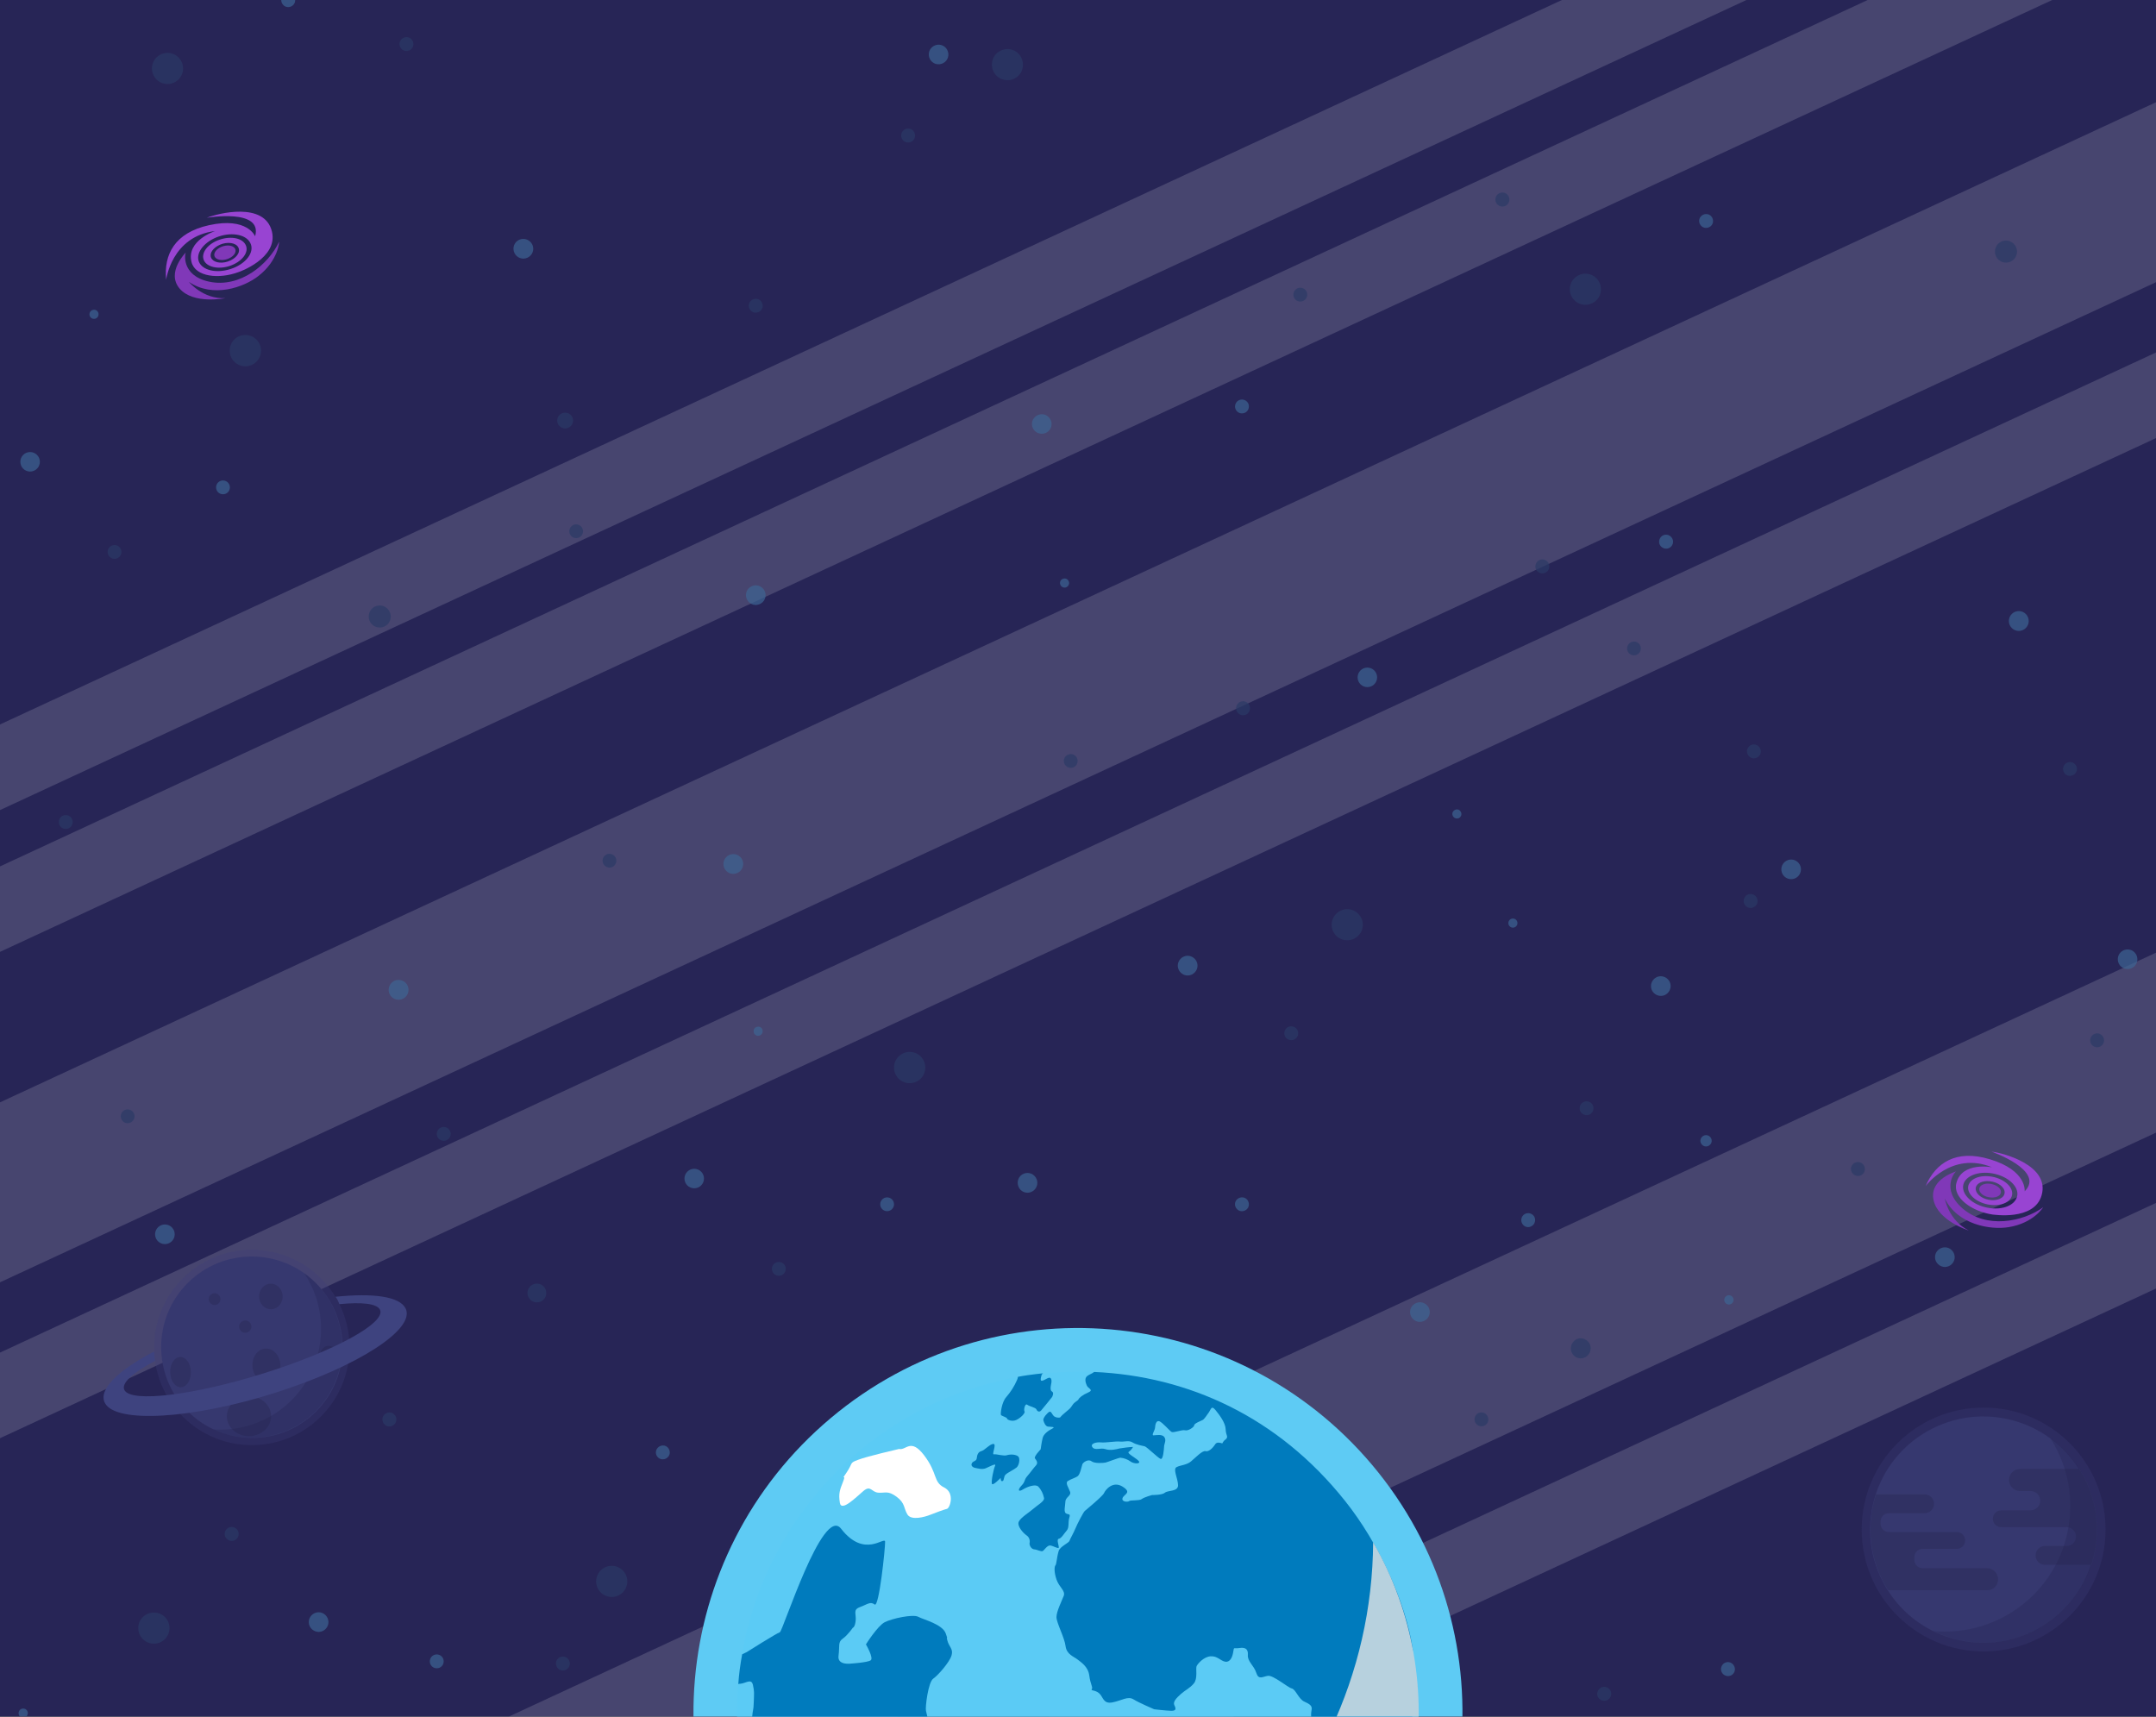 <?xml version="1.0" encoding="utf-8"?>
<!-- Generator: Adobe Illustrator 22.0.1, SVG Export Plug-In . SVG Version: 6.00 Build 0)  -->
<svg version="1.1" id="Layer_1" xmlns="http://www.w3.org/2000/svg" xmlns:xlink="http://www.w3.org/1999/xlink" x="0px" y="0px"
	 viewBox="0 0 1282 1021" style="enable-background:new 0 0 1282 1021;" xml:space="preserve">
<rect x="0" y="0" width="1282" height="1021" fill="#808080" stroke="none"/>
<style type="text/css">
	.st0{clip-path:url(#SVGID_2_);}
	.st1{fill:#272556;}
	.st2{opacity:0.15;fill:url(#SVGID_3_);enable-background:new    ;}
	.st3{opacity:0.15;fill:url(#SVGID_4_);enable-background:new    ;}
	.st4{opacity:0.15;fill:url(#SVGID_5_);enable-background:new    ;}
	.st5{opacity:0.15;fill:url(#SVGID_6_);enable-background:new    ;}
	.st6{opacity:0.15;fill:url(#SVGID_7_);enable-background:new    ;}
	.st7{opacity:0.15;fill:url(#SVGID_8_);enable-background:new    ;}
	.st8{opacity:0.69;}
	.st9{fill:#3D6694;}
	.st10{fill:#2A3A66;}
	.st11{opacity:0.3;fill:#3C3F7A;enable-background:new    ;}
	.st12{fill:#36386F;}
	.st13{fill:#303163;}
	.st14{opacity:0.3;}
	.st15{fill:#22224F;}
	.st16{fill:#3E437F;}
	.st17{fill:url(#SVGID_9_);}
	.st18{fill:#5BCBF5;}
	.st19{fill:#007BBD;}
	.st20{fill:#FFFFFF;}
	.st21{fill:#B7D1DE;}
	.st22{fill:#8038B8;}
	.st23{fill:#9844D2;}
</style>
<title>background</title>
<g>
	<g id="Layer_1_1_">
		<g>
			<defs>
				<rect id="SVGID_1_" y="-3.3" width="1282" height="1024"/>
			</defs>
			<clipPath id="SVGID_2_">
				<use xlink:href="#SVGID_1_"  style="overflow:visible;"/>
			</clipPath>
			<g class="st0">
				<rect y="-3.3" class="st1" width="1282" height="1024"/>
				<g id="Stripes">
					<g>
						
							<linearGradient id="SVGID_3_" gradientUnits="userSpaceOnUse" x1="481.559" y1="-1812.178" x2="481.559" y2="-2030.638" gradientTransform="matrix(-0.866 0.5 0.5 0.866 2019.255 1835.728)">
							<stop  offset="0" style="stop-color:#FFFFFF"/>
							<stop  offset="1" style="stop-color:#FFFFFF"/>
						</linearGradient>
						<polygon class="st2" points="0,655.5 1282,60.8 1282,167.8 0,762.5 						"/>
					</g>
					<g>
						
							<linearGradient id="SVGID_4_" gradientUnits="userSpaceOnUse" x1="541.952" y1="-1732.108" x2="541.952" y2="-1901.978" gradientTransform="matrix(-0.866 0.5 0.5 0.866 2019.255 1835.728)">
							<stop  offset="0" style="stop-color:#FFFFFF"/>
							<stop  offset="1" style="stop-color:#FFFFFF"/>
						</linearGradient>
						<polygon class="st3" points="0,804.3 1282,209.6 1282,260.5 0,855.2 						"/>
					</g>
					<g>
						
							<linearGradient id="SVGID_5_" gradientUnits="userSpaceOnUse" x1="544.671" y1="-1374.378" x2="544.671" y2="-1563.698" gradientTransform="matrix(-0.866 0.5 0.5 0.866 2019.255 1835.728)">
							<stop  offset="0" style="stop-color:#FFFFFF"/>
							<stop  offset="1" style="stop-color:#FFFFFF"/>
						</linearGradient>
						<polygon class="st4" points="296.8,1023.4 527.6,1023.4 1282,673.5 1282,566.5 						"/>
					</g>
					<g>
						
							<linearGradient id="SVGID_6_" gradientUnits="userSpaceOnUse" x1="442.922" y1="-1294.438" x2="442.922" y2="-1403.658" gradientTransform="matrix(-0.866 0.5 0.5 0.866 2019.255 1835.728)">
							<stop  offset="0" style="stop-color:#FFFFFF"/>
							<stop  offset="1" style="stop-color:#FFFFFF"/>
						</linearGradient>
						<polygon class="st5" points="617.8,1023.4 727.5,1023.4 1282,766.2 1282,715.3 						"/>
					</g>
					<g>
						
							<linearGradient id="SVGID_7_" gradientUnits="userSpaceOnUse" x1="494.515" y1="-2078.328" x2="494.515" y2="-2225.558" gradientTransform="matrix(-0.866 0.5 0.5 0.866 2019.255 1835.728)">
							<stop  offset="0" style="stop-color:#FFFFFF"/>
							<stop  offset="1" style="stop-color:#FFFFFF"/>
						</linearGradient>
						<polygon class="st6" points="941.7,-6 0,430.8 0,481.7 1051.4,-6 						"/>
					</g>
					<g>
						
							<linearGradient id="SVGID_8_" gradientUnits="userSpaceOnUse" x1="436.888" y1="-1987.368" x2="436.888" y2="-2152.438" gradientTransform="matrix(-0.866 0.5 0.5 0.866 2019.255 1835.728)">
							<stop  offset="0" style="stop-color:#FFFFFF"/>
							<stop  offset="1" style="stop-color:#FFFFFF"/>
						</linearGradient>
						<polygon class="st7" points="1123.5,-6 0,515.2 0,566 1233.2,-6 						"/>
					</g>
				</g>
				<g class="st8">
					<circle class="st9" cx="412.8" cy="700.8" r="5.8"/>
					<path class="st9" d="M453.5,613.2c0,1.5-1.2,2.7-2.7,2.7c-1.5,0-2.7-1.2-2.7-2.7s1.2-2.7,2.7-2.7c0,0,0,0,0,0
						C452.3,610.4,453.5,611.6,453.5,613.2z"/>
					<circle class="st9" cx="527.5" cy="716.1" r="4.1"/>
					<path class="st10" d="M467.2,754.5c0,2.3-1.8,4.1-4.1,4.1c-2.3,0-4.1-1.8-4.1-4.1c0-2.3,1.8-4.1,4.1-4.1c0,0,0,0,0,0
						C465.4,750.4,467.2,752.2,467.2,754.5C467.2,754.5,467.2,754.5,467.2,754.5z"/>
					<circle class="st10" cx="540.9" cy="634.8" r="9.3"/>
					<path class="st9" d="M606.8,699.2c2.3-2.3,6-2.3,8.3,0c2.3,2.3,2.3,6,0,8.3c-2.3,2.3-6,2.3-8.3,0
						C604.6,705.1,604.6,701.4,606.8,699.2C606.8,699.2,606.8,699.2,606.8,699.2z"/>
					<circle class="st10" cx="971.6" cy="385.6" r="4.1"/>
					
						<ellipse transform="matrix(1 -1.999601e-02 1.999601e-02 1 -7.89 16.335)" class="st9" cx="812.9" cy="402.7" rx="5.8" ry="5.8"/>
					<path class="st9" d="M864.9,486.3c-1.3-0.8-1.7-2.5-0.9-3.7s2.5-1.7,3.7-0.9s1.7,2.5,0.9,3.7c0,0,0,0,0,0
						C867.9,486.7,866.2,487.1,864.9,486.3z"/>
					<path class="st10" d="M737,424.7c-2-1.2-2.6-3.7-1.4-5.7s3.7-2.6,5.7-1.4c2,1.2,2.6,3.7,1.4,5.7c0,0,0,0,0,0
						C741.5,425.3,738.9,425.9,737,424.7z"/>
					<path class="st10" d="M796.3,557.8c-4.4-2.7-5.8-8.4-3.1-12.7c2.7-4.4,8.4-5.8,12.7-3.1c4.4,2.7,5.8,8.4,3.1,12.7c0,0,0,0,0,0
						C806.3,559,800.7,560.4,796.3,557.8z"/>
					<path class="st9" d="M711.9,572.8c0.8,3.1-1.2,6.3-4.3,7.1c-3.1,0.8-6.3-1.2-7.1-4.3c-0.8-3.1,1.2-6.3,4.3-7.1
						C707.9,567.7,711.1,569.7,711.9,572.8C711.9,572.8,711.9,572.8,711.9,572.8z"/>
					<path class="st10" d="M771.8,613.4c0.6,2.2-0.8,4.5-3,5s-4.5-0.8-5-3s0.8-4.5,3-5c0,0,0,0,0,0
						C769,609.9,771.3,611.2,771.8,613.4z"/>
					<path class="st9" d="M1011.9,128.2c1.8-1.4,4.4-1.2,5.8,0.6c1.4,1.8,1.2,4.4-0.6,5.8c-1.8,1.4-4.4,1.2-5.8-0.6
						C1009.8,132.2,1010.1,129.6,1011.9,128.2z"/>
					<path class="st10" d="M634.1,449.3c1.8-1.4,4.4-1.1,5.8,0.6c1.4,1.8,1.1,4.4-0.6,5.8c-1.8,1.4-4.4,1.1-5.8-0.6
						C632,453.3,632.3,450.7,634.1,449.3C634.1,449.3,634.1,449.3,634.1,449.3z"/>
					<path class="st10" d="M936.9,164.8c4-3.2,9.8-2.6,13,1.4c3.2,4,2.6,9.8-1.4,13s-9.8,2.6-13-1.4c0,0,0,0,0,0
						C932.3,173.8,932.9,168,936.9,164.8z"/>
					<path class="st9" d="M735.9,712.9c1.8-1.4,4.4-1.2,5.8,0.6s1.2,4.4-0.6,5.8c-1.8,1.4-4.4,1.2-5.8-0.6
						C733.8,716.9,734.1,714.3,735.9,712.9C735.9,712.9,735.9,712.9,735.9,712.9z"/>
					<path class="st10" d="M446.8,178.6c1.8-1.4,4.4-1.2,5.8,0.6c1.4,1.8,1.2,4.4-0.6,5.8c-1.8,1.4-4.4,1.2-5.8-0.6
						C444.7,182.6,445,180,446.8,178.6C446.8,178.6,446.8,178.6,446.8,178.6z"/>
					<path class="st10" d="M339.8,247.2c1.6,2.1,1.2,5-0.9,6.6c-2.1,1.6-5,1.2-6.6-0.9c-1.6-2.1-1.2-5,0.9-6.6c0,0,0,0,0,0
						C335.3,244.8,338.2,245.2,339.8,247.2z"/>
					<path class="st9" d="M557.5,38.2c-3.2-0.3-5.5-3.2-5.2-6.4c0.3-3.2,3.2-5.5,6.4-5.2c3.2,0.3,5.5,3.2,5.2,6.4c0,0,0,0,0,0
						C563.6,36.2,560.7,38.5,557.5,38.2z"/>
					<path class="st10" d="M892.9,122.8c-2.3-0.2-3.9-2.3-3.7-4.6s2.3-3.9,4.6-3.7s3.9,2.3,3.7,4.6c0,0,0,0,0,0
						C897.2,121.4,895.2,123.1,892.9,122.8z"/>
					<path class="st9" d="M1011.6,680.1c-1-1.6-0.5-3.6,1.1-4.6c1.6-1,3.6-0.5,4.6,1.1c1,1.6,0.5,3.6-1.1,4.6c0,0,0,0,0,0
						C1014.6,682.2,1012.6,681.7,1011.6,680.1C1011.6,680.1,1011.6,680.1,1011.6,680.1z"/>
					<path class="st9" d="M1025.7,774.4c-0.8-1.3-0.4-3,0.9-3.8c1.3-0.8,3-0.4,3.8,0.9c0.8,1.3,0.4,3-0.9,3.8c0,0,0,0,0,0
						C1028.2,776.1,1026.5,775.7,1025.7,774.4z"/>
					<path class="st9" d="M905.2,727.7c-1.2-1.9-0.6-4.5,1.3-5.7s4.5-0.6,5.7,1.3s0.6,4.5-1.3,5.7c0,0,0,0,0,0
						C908.9,730.3,906.4,729.7,905.2,727.7z"/>
					<path class="st10" d="M939.9,661.2c-1.2-1.9-0.6-4.5,1.3-5.7s4.5-0.6,5.7,1.3s0.6,4.5-1.3,5.7c0,0,0,0,0,0
						C943.7,663.7,941.1,663.1,939.9,661.2C939.9,661.2,939.9,661.2,939.9,661.2z"/>
					<path class="st10" d="M934.9,804.9c-1.7-2.8-0.8-6.4,1.9-8.2s6.4-0.8,8.2,1.9c1.7,2.8,0.8,6.4-1.9,8.2
						C940.2,808.6,936.6,807.7,934.9,804.9C934.9,804.9,934.9,804.9,934.9,804.9z"/>
					<path class="st9" d="M850,781.5c-0.7,3.1-3.9,5.1-7,4.4s-5.1-3.9-4.4-7c0.7-3.1,3.9-5.1,7-4.4c0,0,0,0,0,0
						C848.8,775.3,850.8,778.4,850,781.5z"/>
					<path class="st10" d="M884.9,845c-0.5,2.2-2.8,3.6-5,3s-3.6-2.8-3-5c0.5-2.2,2.8-3.6,5-3C884,840.5,885.4,842.8,884.9,845
						C884.9,845,884.9,845,884.9,845z"/>
					<path class="st9" d="M987.5,580.5c3.2,0,5.9,2.6,5.9,5.8c0,3.2-2.6,5.9-5.8,5.9c-3.2,0-5.9-2.6-5.9-5.8
						C981.7,583.2,984.3,580.5,987.5,580.5C987.5,580.5,987.5,580.5,987.5,580.5z"/>
					<path class="st9" d="M899.6,546.2c1.5,0,2.7,1.2,2.7,2.7s-1.2,2.7-2.7,2.7c-1.5,0-2.7-1.2-2.7-2.7
						C896.9,547.4,898.1,546.2,899.6,546.2C899.6,546.2,899.6,546.2,899.6,546.2z"/>
					<path class="st10" d="M1040.9,531.6c2.3,0,4.1,1.8,4.2,4.1s-1.8,4.1-4.1,4.2c-2.3,0-4.1-1.8-4.2-4.1
						C1036.8,533.5,1038.6,531.6,1040.9,531.6z"/>
					<path class="st10" d="M762.8,1002.8c4.2,0,7.7,3.4,7.7,7.6s-3.4,7.7-7.6,7.7c-4.2,0-7.7-3.4-7.7-7.6
						C755.2,1006.3,758.6,1002.9,762.8,1002.8C762.8,1002.8,762.8,1002.8,762.8,1002.8z"/>
					<path class="st9" d="M826.8,944.2c-2.3-2.3-2.3-6,0-8.3c2.3-2.3,6-2.3,8.3,0c2.3,2.3,2.3,6,0,8.3
						C832.8,946.4,829.1,946.4,826.8,944.2C826.8,944.2,826.8,944.2,826.8,944.2z"/>
					<path class="st10" d="M754.5,941c-1.6-1.6-1.6-4.2,0-5.8s4.2-1.6,5.8,0s1.6,4.2,0,5.8c0,0,0,0,0,0
						C758.7,942.6,756.1,942.6,754.5,941z"/>
					<path class="st9" d="M1031.4,993.9c-0.8,2.2-3.1,3.3-5.3,2.5c-2.2-0.8-3.3-3.1-2.5-5.3s3.1-3.3,5.3-2.5c0,0,0,0,0,0
						C1031,989.4,1032.1,991.8,1031.4,993.9z"/>
					<path class="st10" d="M957.8,1008.6c-0.8,2.2-3.1,3.3-5.3,2.5c-2.2-0.8-3.3-3.1-2.5-5.3c0.8-2.2,3.1-3.3,5.3-2.5c0,0,0,0,0,0
						C957.5,1004.1,958.6,1006.4,957.8,1008.6z"/>
					<path class="st10" d="M582.4,923.6c-0.8,2.1-3.1,3.2-5.2,2.5s-3.2-3.1-2.5-5.2c0.8-2.1,3.1-3.2,5.2-2.5
						C582.1,919.1,583.2,921.4,582.4,923.6C582.4,923.6,582.4,923.6,582.4,923.6z"/>
					<circle class="st9" cx="17.9" cy="274.6" r="5.8"/>
					<path class="st9" d="M58.6,186.9c0,1.5-1.2,2.7-2.7,2.7c-1.5,0-2.7-1.2-2.7-2.7c0-1.5,1.2-2.7,2.7-2.7h0
						C57.3,184.1,58.6,185.3,58.6,186.9C58.6,186.9,58.6,186.9,58.6,186.9z"/>
					<path class="st9" d="M136.7,289.8c0,2.3-1.8,4.1-4.1,4.1s-4.1-1.8-4.1-4.1c0-2.3,1.8-4.1,4.1-4.1
						C134.8,285.7,136.7,287.5,136.7,289.8C136.7,289.8,136.7,289.8,136.7,289.8z"/>
					<circle class="st10" cx="68.1" cy="328.2" r="4.1"/>
					<path class="st10" d="M155.2,208.5c0,5.1-4.1,9.3-9.3,9.3c-5.1,0-9.3-4.1-9.3-9.3s4.1-9.3,9.3-9.3c0,0,0,0,0,0
						C151.1,199.2,155.2,203.4,155.2,208.5z"/>
					<path class="st9" d="M316.9,146.5c0.8,3.1-1.1,6.3-4.3,7.1c-3.1,0.8-6.3-1.1-7.1-4.3c-0.8-3.1,1.1-6.3,4.3-7.1c0,0,0,0,0,0
						C313,141.5,316.1,143.4,316.9,146.5z"/>
					<path class="st10" d="M343.5,319.9c-2.2,0.5-4.4-0.9-4.9-3.1c-0.5-2.2,0.9-4.4,3.1-4.9c2.2-0.5,4.4,0.9,4.9,3.1c0,0,0,0,0,0
						C347.1,317.2,345.7,319.4,343.5,319.9z"/>
					<path class="st9" d="M168.8-3.1c1.8-1.4,4.4-1.2,5.8,0.6s1.2,4.4-0.6,5.8s-4.4,1.2-5.8-0.6c0,0,0,0,0,0
						C166.7,0.9,167-1.6,168.8-3.1z"/>
					<path class="st10" d="M239.1,23c1.8-1.4,4.4-1.2,5.8,0.6c1.4,1.8,1.2,4.4-0.6,5.8c-1.8,1.4-4.4,1.2-5.8-0.6
						C237,27,237.3,24.4,239.1,23C239.1,23,239.1,23,239.1,23z"/>
					<path class="st10" d="M93.8,33.5c4-3.2,9.8-2.6,13,1.4c3.2,4,2.6,9.8-1.4,13c-4,3.2-9.8,2.6-13-1.4c0,0,0,0,0,0
						C89.2,42.5,89.8,36.7,93.8,33.5z"/>
					<path class="st9" d="M614.5,255.2c-1.7-2.7-0.9-6.3,1.9-8c2.7-1.7,6.3-0.9,8,1.9c1.7,2.7,0.9,6.3-1.9,8c0,0,0,0,0,0
						C619.7,258.7,616.2,257.9,614.5,255.2z"/>
					<path class="st9" d="M630.7,348.1c-0.8-1.3-0.4-3,0.9-3.7c1.3-0.8,3-0.4,3.7,0.9c0.8,1.3,0.4,2.9-0.9,3.7
						C633.2,349.8,631.5,349.4,630.7,348.1z"/>
					<path class="st9" d="M735,243.9c-1.2-1.9-0.6-4.5,1.3-5.7c1.9-1.2,4.5-0.6,5.7,1.3c1.2,1.9,0.6,4.5-1.3,5.7c0,0,0,0,0,0
						C738.7,246.4,736.2,245.8,735,243.9C735,243.9,735,243.9,735,243.9z"/>
					<path class="st10" d="M769.7,177.4c-1.2-1.9-0.6-4.5,1.3-5.7c1.9-1.2,4.5-0.6,5.7,1.3c1.2,1.9,0.6,4.5-1.3,5.7c0,0,0,0,0,0
						C773.4,179.9,770.9,179.3,769.7,177.4z"/>
					<path class="st10" d="M591.2,43.3c-2.7-4.3-1.4-10.1,3-12.7c4.3-2.7,10.1-1.4,12.7,3s1.4,10.1-3,12.7c0,0,0,0,0,0
						C599.6,49,593.9,47.6,591.2,43.3C591.2,43.3,591.2,43.3,591.2,43.3z"/>
					<path class="st9" d="M455.1,355.2c-0.7,3.1-3.9,5.1-7,4.4c-3.1-0.7-5.1-3.9-4.4-7c0.7-3.1,3.9-5.1,7-4.4c0,0,0,0,0,0
						C453.9,349,455.8,352.1,455.1,355.2z"/>
					<path class="st10" d="M544,81.6c-0.5,2.2-2.8,3.6-5,3c-2.2-0.5-3.6-2.8-3-5c0.5-2.2,2.8-3.6,5-3
						C543.2,77.1,544.5,79.4,544,81.6C544,81.6,544,81.6,544,81.6z"/>
					<path class="st9" d="M431.9,517.9c-2.3-2.3-2.3-6,0-8.3c2.3-2.3,6-2.3,8.3,0c2.3,2.3,2.3,6,0,8.3
						C437.8,520.2,434.1,520.2,431.9,517.9C431.9,517.9,431.9,517.9,431.9,517.9z"/>
					<path class="st10" d="M359.5,514.7c-1.6-1.6-1.6-4.2,0-5.8c1.6-1.6,4.2-1.6,5.8,0c1.6,1.6,1.6,4.2,0,5.8c0,0,0,0,0,0
						C363.8,516.3,361.1,516.3,359.5,514.7z"/>
					<path class="st9" d="M994.6,323.5c-0.8,2.2-3.1,3.3-5.3,2.5c-2.2-0.8-3.3-3.1-2.5-5.3c0.8-2.2,3.1-3.3,5.3-2.5c0,0,0,0,0,0
						C994.2,319,995.4,321.4,994.6,323.5z"/>
					<path class="st10" d="M921,338.2c-0.8,2.2-3.1,3.3-5.3,2.5c-2.2-0.8-3.3-3.1-2.5-5.3c0.8-2.2,3.1-3.3,5.3-2.5c0,0,0,0,0,0
						C920.7,333.7,921.8,336,921,338.2z"/>
					<path class="st10" d="M232,368.8c-1.2,3.4-4.9,5.2-8.4,4c-3.4-1.2-5.2-4.9-4-8.4c1.2-3.4,4.9-5.2,8.4-4
						C231.4,361.7,233.2,365.4,232,368.8C232,368.8,232,368.8,232,368.8z"/>
					<path class="st9" d="M497.3,901.7c0.7-3.2,3.8-5.2,6.9-4.5c3.2,0.7,5.2,3.8,4.5,6.9c-0.7,3.2-3.8,5.2-6.9,4.5c0,0,0,0,0,0
						C498.6,908,496.6,904.9,497.3,901.7z"/>
					<path class="st9" d="M444.6,980c0.3-1.5,1.8-2.4,3.2-2.1c1.5,0.3,2.4,1.8,2.1,3.2s-1.8,2.4-3.2,2.1c0,0,0,0,0,0
						C445.2,982.9,444.3,981.5,444.6,980C444.6,980,444.6,980,444.6,980z"/>
					<path class="st9" d="M390.1,862.8c0.5-2.2,2.7-3.6,4.9-3.2s3.6,2.7,3.2,4.9c-0.5,2.2-2.7,3.6-4.9,3.2c0,0,0,0,0,0
						C391,867.2,389.6,865,390.1,862.8z"/>
					<path class="st10" d="M673.3,821.9c0.5-2.2,2.7-3.6,4.9-3.2c2.2,0.5,3.6,2.7,3.2,4.9c-0.5,2.2-2.7,3.6-4.9,3.2c0,0,0,0,0,0
						C674.2,826.3,672.8,824.1,673.3,821.9z"/>
					<path class="st10" d="M354.7,938.4c1.1-5,6-8.2,11-7.1s8.2,6,7.1,11c-1.1,5-6,8.2-11,7.1c0,0,0,0,0,0
						C356.8,948.3,353.6,943.4,354.7,938.4z"/>
					
						<ellipse transform="matrix(0.209 -0.978 0.978 0.209 -388.473 697.301)" class="st9" cx="237" cy="588.9" rx="5.9" ry="5.9"/>
					<path class="st10" d="M266.1,677.7c-1.9,1.2-4.5,0.7-5.7-1.2c-1.2-1.9-0.7-4.5,1.2-5.7c1.9-1.2,4.5-0.7,5.7,1.2
						C268.6,673.9,268,676.5,266.1,677.7C266.1,677.7,266.1,677.7,266.1,677.7z"/>
					<path class="st9" d="M15.7,1016.7c1.1,1,1.1,2.8,0.1,3.9c-1,1.1-2.8,1.1-3.9,0.1c-1.1-1-1.1-2.8-0.1-3.9c0,0,0,0,0,0
						C12.8,1015.7,14.6,1015.7,15.7,1016.7C15.7,1016.7,15.7,1016.7,15.7,1016.7z"/>
					<path class="st10" d="M97.9,961.4c3.7,3.5,3.9,9.4,0.3,13.1c-3.5,3.7-9.4,3.9-13.1,0.3c-3.7-3.5-3.9-9.4-0.3-13.1c0,0,0,0,0,0
						C88.3,958.1,94.2,957.9,97.9,961.4z"/>
					<path class="st9" d="M183.6,964.7c-0.1-3.2,2.5-5.9,5.7-6c3.2-0.1,5.9,2.5,6,5.7c0.1,3.2-2.5,5.9-5.7,6
						C186.4,970.4,183.7,967.9,183.6,964.7C183.6,964.7,183.6,964.7,183.6,964.7z"/>
					<path class="st10" d="M133.6,912.3c-0.1-2.3,1.7-4.2,4-4.3c2.3-0.1,4.2,1.7,4.3,4c0.1,2.3-1.7,4.2-4,4.3c0,0,0,0,0,0
						C135.6,916.3,133.7,914.5,133.6,912.3z"/>
					<path class="st9" d="M92.8,731.4c1.4-2.9,4.9-4.1,7.8-2.7c2.9,1.4,4.1,4.9,2.7,7.8c-1.4,2.9-4.9,4.1-7.8,2.7c0,0,0,0,0,0
						C92.6,737.8,91.4,734.3,92.8,731.4z"/>
					<path class="st10" d="M72.2,662c1-2.1,3.5-2.9,5.5-1.9c2.1,1,2.9,3.5,1.9,5.5s-3.5,2.9-5.5,1.9c0,0,0,0,0,0
						C72.1,666.5,71.2,664,72.2,662C72.2,662,72.2,662,72.2,662z"/>
					<path class="st9" d="M1264.5,576.2c-3.2-0.3-5.5-3.2-5.2-6.4s3.2-5.5,6.4-5.2c3.2,0.3,5.5,3.2,5.2,6.4c0,0,0,0,0,0
						C1270.6,574.2,1267.7,576.5,1264.5,576.2z"/>
					<path class="st9" d="M1162.1,893.2c-0.7,3.1-3.9,5.1-7,4.4c-3.1-0.7-5.1-3.9-4.4-7c0.7-3.1,3.9-5.1,7-4.4c0,0,0,0,0,0
						C1160.9,887,1162.8,890.1,1162.1,893.2z"/>
					<path class="st10" d="M1251,619.6c-0.5,2.2-2.8,3.6-5,3c-2.2-0.5-3.6-2.8-3-5c0.5-2.2,2.8-3.6,5-3
						C1250.2,615.1,1251.5,617.4,1251,619.6C1251,619.6,1251,619.6,1251,619.6z"/>
					<path class="st10" d="M1199,151.8c-1.2,3.4-4.9,5.2-8.4,4c-3.4-1.2-5.2-4.9-4-8.4c1.2-3.4,4.9-5.2,8.4-4
						C1198.4,144.7,1200.2,148.4,1199,151.8C1199,151.8,1199,151.8,1199,151.8z"/>
					
						<ellipse transform="matrix(0.209 -0.978 0.978 0.209 587.836 1466.582)" class="st9" cx="1201" cy="369.7" rx="5.9" ry="5.9"/>
					<path class="st10" d="M1233.1,460.7c-1.9,1.2-4.5,0.7-5.7-1.2c-1.2-1.9-0.7-4.5,1.2-5.7c1.9-1.2,4.5-0.7,5.7,1.2
						C1235.6,456.9,1235,459.5,1233.1,460.7C1233.1,460.7,1233.1,460.7,1233.1,460.7z"/>
					<path class="st9" d="M1150.6,747.7c-0.1-3.2,2.5-5.9,5.7-6c3.2-0.1,5.9,2.5,6,5.7c0.1,3.2-2.5,5.9-5.7,6
						C1153.4,753.4,1150.7,750.9,1150.6,747.7C1150.6,747.7,1150.6,747.7,1150.6,747.7z"/>
					<path class="st10" d="M1100.6,695.3c-0.1-2.3,1.7-4.2,4-4.3c2.3-0.1,4.2,1.7,4.3,4s-1.7,4.2-4,4.3c0,0,0,0,0,0
						C1102.6,699.3,1100.7,697.5,1100.6,695.3z"/>
					<path class="st9" d="M1059.8,514.4c1.4-2.9,4.9-4.1,7.8-2.7c2.9,1.4,4.1,4.9,2.7,7.8s-4.9,4.1-7.8,2.7c0,0,0,0,0,0
						C1059.6,520.8,1058.4,517.3,1059.8,514.4z"/>
					<path class="st10" d="M1039.2,445c1-2.1,3.5-2.9,5.5-1.9s2.9,3.5,1.9,5.5c-1,2.1-3.5,2.9-5.5,1.9c0,0,0,0,0,0
						C1039.1,449.5,1038.2,447,1039.2,445C1039.2,445,1039.2,445,1039.2,445z"/>
					<path class="st10" d="M35.6,486.6c1.2-1.9,3.7-2.5,5.7-1.3c1.9,1.2,2.5,3.7,1.3,5.7c-1.2,1.9-3.7,2.5-5.7,1.3c0,0,0,0,0,0
						C35,491.1,34.4,488.6,35.6,486.6z"/>
					<path class="st10" d="M314.5,765.9c1.6-2.6,5.1-3.4,7.7-1.8c2.6,1.6,3.4,5.1,1.8,7.7c-1.6,2.6-5.1,3.4-7.7,1.8c0,0,0,0,0,0
						C313.7,771.9,312.8,768.5,314.5,765.9z"/>
					<path class="st9" d="M256.2,985.7c1.2-1.9,3.7-2.5,5.7-1.3c1.9,1.2,2.5,3.7,1.3,5.7c-1.2,1.9-3.7,2.5-5.7,1.3c0,0,0,0,0,0
						C255.6,990.2,255,987.7,256.2,985.7C256.2,985.7,256.2,985.7,256.2,985.7z"/>
					<path class="st10" d="M331.2,987c1.2-1.9,3.7-2.5,5.7-1.3c1.9,1.2,2.5,3.7,1.3,5.7c-1.2,1.9-3.7,2.5-5.7,1.3c0,0,0,0,0,0
						C330.6,991.4,330,988.9,331.2,987C331.2,987,331.2,987,331.2,987z"/>
					<path class="st9" d="M619.1,1004.9c2.9-1.4,6.4-0.2,7.8,2.8c1.4,2.9,0.2,6.4-2.8,7.8c-2.9,1.4-6.4,0.2-7.8-2.8c0,0,0,0,0,0
						C615,1009.8,616.2,1006.3,619.1,1004.9C619.1,1004.9,619.1,1004.9,619.1,1004.9z"/>
					<path class="st10" d="M229.8,840.3c2.1-1,4.5-0.1,5.5,2c1,2.1,0.1,4.5-2,5.5c-2.1,1-4.5,0.1-5.5-2
						C226.8,843.7,227.7,841.3,229.8,840.3C229.8,840.3,229.8,840.3,229.8,840.3z"/>
				</g>
				
					<ellipse transform="matrix(0.707 -0.707 0.707 0.707 -522.694 340.618)" class="st11" cx="149.8" cy="801.3" rx="58.1" ry="58.1"/>
				
					<ellipse transform="matrix(0.707 -0.707 0.707 0.707 -522.651 340.643)" class="st12" cx="149.9" cy="801.2" rx="53.9" ry="54"/>
				
					<ellipse transform="matrix(1 -2.896841e-02 2.896841e-02 1 -22.256 4.989)" class="st13" cx="161" cy="770.6" rx="7" ry="7.6"/>
				<path class="st13" d="M146,792.5c-2,0.1-3.7-1.5-3.8-3.5c-0.1-2,1.5-3.7,3.5-3.8c2-0.1,3.7,1.5,3.8,3.5
					C149.6,790.7,148,792.4,146,792.5C146,792.5,146,792.5,146,792.5z"/>
				<path class="st13" d="M158.7,821.9c-4.6,0.1-8.4-4.2-8.6-9.8s3.4-10.1,8-10.2s8.4,4.2,8.6,9.8S163.3,821.8,158.7,821.9z"/>
				<path class="st13" d="M127.7,776c-1.9,0.1-3.5-1.5-3.6-3.4s1.5-3.5,3.4-3.6c1.9-0.1,3.5,1.5,3.6,3.4
					C131.1,774.4,129.6,776,127.7,776C127.7,776,127.7,776,127.7,776z"/>
				<path class="st13" d="M107.6,824.9c-3.4,0.1-6.3-3.8-6.4-8.8s2.5-9.1,5.9-9.2s6.3,3.8,6.4,8.8S111,824.8,107.6,824.9z"/>
				<path class="st13" d="M148.4,854c-7.2,0.2-13.3-4.9-13.5-11.5s5.5-12,12.8-12.2s13.3,4.9,13.5,11.5S155.6,853.8,148.4,854z"/>
				
					<ellipse transform="matrix(1 -2.914287e-02 2.914287e-02 1 -23.388 6.033)" class="st13" cx="195.3" cy="805.4" rx="4.9" ry="5.5"/>
				<g class="st14">
					<path class="st15" d="M180.9,757.1c18.3,27.5,10.8,64.7-16.7,83c-10.3,6.8-22.4,10.3-34.7,10c-0.9,0-1.8-0.1-2.7-0.1
						c27.1,12.5,59.2,0.7,71.7-26.4C209.3,800,201.9,772.1,180.9,757.1L180.9,757.1z"/>
				</g>
				<path class="st16" d="M241.1,777.9c-3.6-7-19.3-9.1-41.6-6.8c1,1.4,1.7,2.9,2.3,4.4c13.2-1.3,22.2-0.4,24.1,3.2
					c4,7.7-26.7,24.6-68.7,37.8s-79.2,17.7-83.2,10.1c-2.1-4,4.7-10.2,18.2-17.4c-0.3-1.8-0.4-3.7-0.5-5.6
					c-22.1,11.6-33.4,22.9-29.3,30.7c6.4,12.2,51.6,9.6,100.9-6S247.6,790.2,241.1,777.9z"/>
				<circle class="st11" cx="1179.5" cy="909.5" r="72.5"/>
				
					<ellipse transform="matrix(0.226 -0.974 0.974 0.226 26.788 1852.826)" class="st12" cx="1179.5" cy="909.6" rx="67.3" ry="67.3"/>
				<path class="st13" d="M1194.6,880L1194.6,880c0,3.6,2.9,6.6,6.6,6.6h6.2c3.2,0,5.7,2.6,5.8,5.7c0,0,0,0,0,0l0,0
					c0,3.2-2.6,5.7-5.7,5.8c0,0,0,0,0,0h-17.5c-2.8,0-5,2.2-5,5l0,0c0,2.8,2.2,5,5,5h38.8c3.1,0,5.6,2.5,5.6,5.6l0,0
					c0,3.1-2.5,5.6-5.6,5.6h-12.8c-3.1,0-5.6,2.5-5.6,5.6l0,0c0,3.1,2.5,5.6,5.6,5.6h27.7c6.2-19.1,3.6-40-7.2-57h-35.2
					C1197.6,873.5,1194.6,876.4,1194.6,880z"/>
				<path class="st13" d="M1188.1,939.1L1188.1,939.1c0-3.6-2.9-6.6-6.6-6.6l0,0h-38.2c-2.8,0-5-2.2-5-5v-1.5c0-2.8,2.2-5,5-5h20.2
					c2.8,0,5-2.2,5-5l0,0c0-2.8-2.2-5-5-5h-40.3c-2.8,0-5-2.2-5-5v-1.2c0-2.8,2.2-5,5-5h21.2c3.1,0,5.6-2.5,5.6-5.6l0,0
					c0-3.1-2.5-5.6-5.6-5.6h-28.9c-6.2,19.1-3.6,40.1,7.2,57h58.8C1185.2,945.7,1188.1,942.8,1188.1,939.1
					C1188.1,939.2,1188.1,939.1,1188.1,939.1z"/>
				<g class="st14">
					<path class="st15" d="M1219.1,855.1c22.3,34.7,12.4,80.9-22.3,103.2c-13,8.4-28.2,12.5-43.6,11.8c-1.1,0-2.3-0.1-3.4-0.2
						c33.4,16.4,73.7,2.7,90.1-30.7C1254.4,909.9,1245.6,874.4,1219.1,855.1L1219.1,855.1z"/>
				</g>
				<g>
					
						<radialGradient id="SVGID_9_" cx="639.994" cy="236.413" r="228.606" gradientTransform="matrix(1 0 0 -1 1 1254.71)" gradientUnits="userSpaceOnUse">
						<stop  offset="0" style="stop-color:#5BCBF5"/>
						<stop  offset="1" style="stop-color:#5ECBF4"/>
					</radialGradient>
					<path class="st17" d="M816,871.2c81.2,96.6,68.8,240.8-27.9,322.1S547.3,1262,466,1165.4s-68.8-240.8,27.9-322.1
						S734.7,774.6,816,871.2z"/>
				</g>
				
					<ellipse transform="matrix(0.707 -0.707 0.707 0.707 -532.305 751.511)" class="st18" cx="641" cy="1018.3" rx="202.6" ry="202.6"/>
				<path class="st19" d="M699.4,1126.1c-9.1-14.6-22.7-30.1-29.7-29.8c-3.5-0.3-8.2-7.9-10.4-3.6c-2.8,6.2-6.1,2-9.4-0.9
					c-4-2.7-4.9-7.3-5.9-12.1c-6.7,1.5-13.2,2.5-15.5,1.3c-5-2.6-6.2-5.7-6.2-5.7s-20.8,10-25.6,7.9s-22.4,24.1-27,23.5
					s-1.8-1.8-5.1-8.7s-3.9-4.2-10.5-3.4s-9.5-4.1-9.7-9.3s-10.8-1.6-13.2,1.6s-6.3,12-8.2,11.1s-9.4-19.5-9.4-19.5l3.6-11.7
					c0,0,15.6-11.7,18.4-10.6s17.7,9.8,19.4,7.9c2-2.8,3.2-6,3.6-9.4c0-2.3-4.7,4-7.1-7.3c-1.4-7-1-14.2,1.3-20.9
					c0,0-1.7-7.2-2.2-9.2s1.3-17,4.3-19.1s9.7-9.8,10.9-13.8s-1.5-5-2.5-9s1,1.6-0.9-4s-13.3-8.3-16.4-10s-15.6,1-19.9,3.2
					s-11.2,13.2-11.2,13.2s4.8,8.2,2.8,9.5s-11.5,1.9-11.5,1.9s-8.4,1.3-7.6-4.6s-0.5-8.1,2.5-10.2s6-6.5,6-6.5s1.3-0.2,1.7-4.3
					s-1.8-6.4,2.6-8c4.4-1.6,6.1-3.5,8.7-1.5s6.3-33.6,6.2-37.3s-12.2,10.3-26.2-7.8c-10.9-14.1-34.6,61.1-36.4,61.6
					S444,982.4,444,982.4l-2.7,1.3c-1.1,5.9-1.9,11.8-2.3,17.7c0.6-0.2,0.5-0.1,1.3-0.2c3.3-0.3,6.5-3.3,7.4,0.7s0.7,4.8,0.5,10.4
					s-0.4,2.5-1.1,9.9c-0.4,4.4,0.5,8.9,2.5,12.8l-2.4,18.6c0,0,8.2,12.7,8.6,14.7s11.5,8.8,11.5,8.8l7.4,18.6c0,0,9.2,12,10.5,7.2
					s1.3-12.4-1.5-13.5s1.7-0.4,5.8,2.8s8.2,12.7,9.9,16.9s15.5,3.7,23.4,2.8s14-6,22.5-1.2s7.3-6.7,12.7-1.2s12.5,8.1,18,6.6
					s9.5-11.3,13.9-5.1s-9.2,28.6,1,37.6c4.9,4.3,14,6.9,22.4,8.7c23.4-1.8,43.8,11,60.8,29.5c1.5,1.3,3.2,0.2,5.2-1.3
					c1.8-2.7,3.3-4.8,3.8-5.6c1.8-2.8,9.6-26.7,8.5-29.7s6.1-13.5,7.6-14.5C699.9,1135.5,699.7,1131.7,699.4,1126.1z"/>
				<path class="st19" d="M549,1076.5c2.9,3.4,6.3,1.9,8.4,2.8s-1-3.9,1.8-5.4s12.7-7.9,13.2-4.1s3.5-3.4,6.1-4s0.8-3.5-1.6-2.6
					s-5.7-0.7-8.4,0.3S549,1076.5,549,1076.5z"/>
				<path class="st19" d="M584.5,1071.7c-1.9,1.1,2.2,1.2,5.5,0.6s2.8-2.6,3.9-6.8s-1.6-7.4-3.6-5.8S589.3,1068.8,584.5,1071.7z"/>
				<path class="st20" d="M534.6,861.6c4.3,1,6.9-6.8,15,3.9s5.2,15.7,11.8,19s3.4,12.3,1.7,12.7s-7.1,2.4-10.1,3.6
					s-11.1,3.5-13.4-0.2s-1.3-6.8-6.5-10.6s-6.6-2.1-10.8-2.4s-4.5-4.7-8.9-1s-13.1,12.6-14,7s0-7.7,2-12.8s-1.9,0.5,2-5.2
					s1.5-5.6,6.7-7.5C515.1,866.1,534.6,861.6,534.6,861.6z"/>
				<path class="st19" d="M646.3,824c0.7,1.6,4.3,2.5,0.8,4s-5.4,3.2-5.8,4.1s-2.3,1.4-3.6,3.4s-1.5,2.1-3.8,4l-2.3,2l-1.3,1.4
					c-1.2,0.2-2.5,0-3.5-0.7c-1.3-1.1-1.7-3.2-2.8-2.7s-3.9,3.6-3.6,5s1.3,3.6,2.7,3.8s5,0,2.6,1.2s-5.1,3.2-5.7,5.5
					s-1.2,6.7-1.2,6.8s-4.2,4.3-3.4,5.4s2.1,2.6,0.6,4.2s-3.2,4.1-5.2,6.4s-1,3.1-3.4,5.6s-1.9,4,0.8,2.3s7.6-3.4,9.2-1.7
					c1.8,1.9,2.9,4.3,3.4,6.8c0.4,1.9-4.2,4.4-6.4,6.4s-7.4,5.1-8.6,7.6s2.4,6.6,4.5,8.1c1.6,1,2.3,2.9,1.9,4.7
					c-0.2,1.4,1.1,3.6,2.8,3.7s4,1.5,5,1s2.7-3.6,4.6-3.3s5,2.3,5,1.1s-1.5-4.9,0-5.1s3.1-3.1,4.7-4.9s0.7-4.9,1.5-7.5
					s-0.1-1.8-1.8-2.6s-0.6-4.4-0.5-7.1s3.6-3.5,2.8-5.8s-3-5.3-1.4-6.4s4.6-1.9,6-3s2.3-5.9,2.7-7s3.4-3.3,5.4-1.8s7.2,1,8.3,0.8
					s7.6-2.8,8.9-2.9c2.2,0.2,4.3,1,6.1,2.3c1.9,1.4,6.1,1.5,4.9-0.2s-7.5-4.7-6-5.6c1-0.7,1.9-1.7,2.5-2.9c-2.7,0.1-5.4,0.5-8,0.9
					c-1.9,0.5-5.5,1.4-8.4,0.4s-6.1,1-7.7-1.1s2.1-3.2,5-2.9s8.7-0.8,11.3-0.5s5.3-0.9,7.5,0.5s5.9,2,7.2,2.3s7.9,6.9,9.5,7.5
					s2-5.9,2.1-7.5s1.5-3.6,0.1-5.5s-5-1-6.4-1s0.8-2.9,0.9-4.5s0.6-4.5,2.5-3.9s6.2,5.8,7.4,6.4s6.2-1.5,8-1s5.4-1.9,5.4-3
					s4-2.6,5-3.1s2.6-3,3.8-4.7s1.4-4.2,3.8-1.3s6,7.7,6.1,11.5s1.9,4.3,0,6c-0.9,0.6-1.5,1.4-2,2.4c-1.7-0.6-3.4-0.8-4.2,0.5
					c-1.7,2.6-4,4.6-5.8,4.1s-6,3.9-8.6,6.1s-6.3,2.2-8.6,3.4s0.8,6.7,0.9,10.7s-6.1,3-7.8,4.5s-7.7,1.4-7.7,1.4s-4.7,1.3-6.1,2.4
					s-6.7,0.5-7.5,1.2s-4.7,0.5-3.9-1.8s5.8-3.2,0-6.8s-10.2,1.9-11,3.8s-10.7,10-11.5,10.7s-4.5,7.8-5.5,10.3s-3.2,6.3-3.6,7.5
					s-5.6,3.3-6.4,6c-1.1,3.6-1.3,8-1.9,8.5s-1,3.7,0.6,8.4s5.5,6.7,4.3,9.8s-4.3,9.2-4.3,12.6s4.8,12.2,5.4,17.2s5,6.3,7,7.9
					s6.4,4.2,7.1,9.6s2.3,7,1.5,8.1s2,0.4,4.4,2.5s2.3,6.5,7.9,5.4s9.1-3.9,12.5-1.8s12.3,5.9,12.3,5.9s6.8,0.8,10,0.9s3-1.3,2-3.3
					s1.2-4.3,3.9-6.7s5.3-3.4,7.7-6.3s1-8.8,1.6-10.2s4.2-5.6,8.3-5.9s5.9,2.7,8.7,3.2s4.3-2.5,4.8-5.8s0.2-1.8,3.5-2.3
					s5.5,0.2,5.2,4.1s3.6,6.2,5,10.6s3.7,2.3,6.9,1.8s11.9,7,14.2,7.5s4.1,6.3,7.4,7.8s4.9,2.5,4.4,5c-0.8,3.7,0,7.6,2.1,10.8
					c2.7,4.1,5.5,5.9,7.1,6.6s5.8,2.5,7.5,3s6.2,0,7.5,1.7s0.6,6.5,2,6.7s2.7,1.1,4.8,0.9c1.5,0,2.9,0.6,3.8,1.7
					c0.7,0.4,1.4,1.1,1.8,1.8c0.8,1.3,1.4,1.9,3.2,1.1s2.9-1.7,3.5-3c1.4-2.7,3.2-5.2,5.4-7.3c2.1-1.7,5-4.1,6.7-7.2s3.3-9.4,4-11.6
					c0.7-2.2,2.4-6.7,1.5-7.8s-3.7-1.6-2.8-3.6s5.1-6.5,4.7-7.8s-3.8-4.9-4.7-5.6s-0.5-3.6-0.2-6.9s2.5-8,2.3-9.5
					c-4.3-28.6-20.5-63.5-40.3-88.3c-39.8-50-93.2-74.2-149.2-76.7c-1,0.9-2.7,1.4-4.1,2.4C644.6,819.7,645.6,822.4,646.3,824z"/>
				<g>
					<path class="st21" d="M816.5,917.1c-0.5,78.2-35.3,152.1-95.2,202.4c-54.1,45.5-132.3,67.6-197.7,64c3.7,2.9,11.3,7.5,15.4,9.9
						c73.9,43,166.9,35,232.3-20C847.8,1109.2,864.8,1000.6,816.5,917.1z"/>
				</g>
				<path class="st19" d="M598.3,830.8c-2.7,3-3.5,10-3.1,10.6s3.6,1.4,3.6,2.1s2.9,2,5.4,0.9s5.6-4.1,5-5.1s0.3-5,1.6-4
					s5,1.6,5.5,2.8s1.7,1.8,2.8,0.6s6.5-8,6.5-8s1.4-2.5-0.1-3.3s-0.4-4.5-0.3-5.3s0.3-3.9-2.4-2.5s-4.6,2.7-3.8-0.7
					c0.4-1.5,0.3-1.5,1.2-2.3c1.5-0.1-7.9,0.7-14.9,2.1c-0.1,0.7-0.3,1.4-0.6,2C603.1,824.4,600.9,827.8,598.3,830.8z"/>
				<path class="st19" d="M578,869.9c0.8-1.2,2.6-1,2.8-2.8s0.7-3.7,2.7-4.2s5.1-4.3,7.2-4.3s-1.2,6.5,0.3,6.2s5.7,1.2,7.8,0.5
					s5.5-0.4,6.7,0.8s0.5,5.2-1,6.5s-5.1,2.9-6.5,4.2s-0.7,3.5-1.9,3.9s-1.1-1.9-1.1-1.9s-4.7,5-5.2,3.5s1-8.8,1.9-10.7
					s-3.4,0.6-5.6,1.5s-4.8,0-6.1-0.2S576.9,871.6,578,869.9z"/>
			</g>
		</g>
	</g>
</g>
<g>
	<path class="st22" d="M110.6,150c-0.6,0-3.4,13.8,13.8,17.5c18.3,3.9,35.2-10.2,41.6-23.8c0,0-0.4,11-12.2,20.3
		c-8.7,6.9-27.2,13.4-41.5,3.6c0,0,8.4,10.4,21.7,9.7c0,0-18.9,3.9-27.2-5.7C98.6,161.9,110.6,150,110.6,150z"/>
	<g>
		<path class="st22" d="M131.6,146.8c-3.1,1.3-4.8,3.8-4,5.7c0.8,1.9,4.1,2.7,7.4,1.6c3.7-1.2,5.9-4,4.8-6.2
			C138.6,145.8,134.9,145.4,131.6,146.8z"/>
		<path class="st23" d="M129.3,143c-6.3,2.6-9.8,7.7-8.1,11.7c1.7,4,8.3,5.7,15.2,3.5c7.4-2.4,12-8.2,9.6-12.7
			C143.7,141.1,136.1,140.2,129.3,143z M135.5,155.5c-4.5,1.5-8.9,0.4-10-2.3c-1.1-2.6,1.2-5.9,5.3-7.7c4.4-1.9,9.5-1.2,10.9,1.6
			C143.3,150.1,140.3,153.9,135.5,155.5z"/>
		<path class="st23" d="M161.7,137.7c-4.3-18-32.4-10.8-38.7-8.2c0,0,33.4-5.8,28.7,11c0,0-4.6-11.6-27.4-6.6
			c-20.4,4.5-27,17.4-25.5,32.5c0,0,3.2-25.9,29.1-29c0,0-17.3,5.6-14,18.5c2.3,8.8,16.4,10.2,27.9,5.9
			C141.8,161.9,165.5,153.6,161.7,137.7z M137,160c-8.5,2.7-16.6,0.7-18.7-4.3c-2-4.8,2.3-11.1,10-14.4c8.3-3.5,17.7-2.3,20.5,3.1
			C151.7,149.9,146.2,157.1,137,160z"/>
	</g>
</g>
<g>
	<path class="st22" d="M1163.3,696.5c-0.5-0.3-9.7,10.4,3.6,22c14.1,12.3,35.7,8.2,48-0.6c0,0-5.7,9.4-20.5,11.8
		c-11,1.8-30.3-1.5-38-17c0,0,2.3,13.1,14.3,19c0,0-18.4-5.7-21-18.2C1147.1,701.1,1163.3,696.5,1163.3,696.5z"/>
	<g>
		<path class="st22" d="M1183.2,703.9c-3.3-0.4-6.1,0.9-6.3,3c-0.2,2.1,2.2,4.4,5.7,5c3.8,0.7,7.1-0.6,7.2-3.1
			C1189.9,706.5,1186.8,704.3,1183.2,703.9z"/>
		<path class="st23" d="M1183.1,699.5c-6.8-0.8-12.3,2-12.8,6.2c-0.5,4.4,4.5,9,11.6,10.5c7.7,1.5,14.4-1.4,14.6-6.4
			C1196.6,704.9,1190.4,700.3,1183.1,699.5z M1182.4,713.4c-4.7-0.9-7.9-4-7.6-6.9c0.3-2.8,3.9-4.6,8.4-4.1c4.8,0.5,8.9,3.5,8.8,6.7
			C1191.9,712.5,1187.4,714.4,1182.4,713.4z"/>
		<path class="st23" d="M1214,710.7c5-17.8-23-25.2-29.8-25.9c0,0,32.1,11.2,19.7,23.6c0,0,1.6-12.4-20.8-19.1
			c-20-6-32.1,2.1-38.1,16c0,0,15.4-21,39.5-11.2c0,0-17.9-3.5-21.2,9.4c-2.3,8.8,9.4,16.9,21.5,18.7
			C1184.8,722.1,1209.6,726.3,1214,710.7z M1181.6,718.1c-8.7-1.7-14.9-7.5-14.3-12.9c0.6-5.2,7.4-8.6,15.8-7.7
			c9,1,16.6,6.6,16.5,12.6C1199.3,716.4,1191,720,1181.6,718.1z"/>
	</g>
</g>
</svg>
